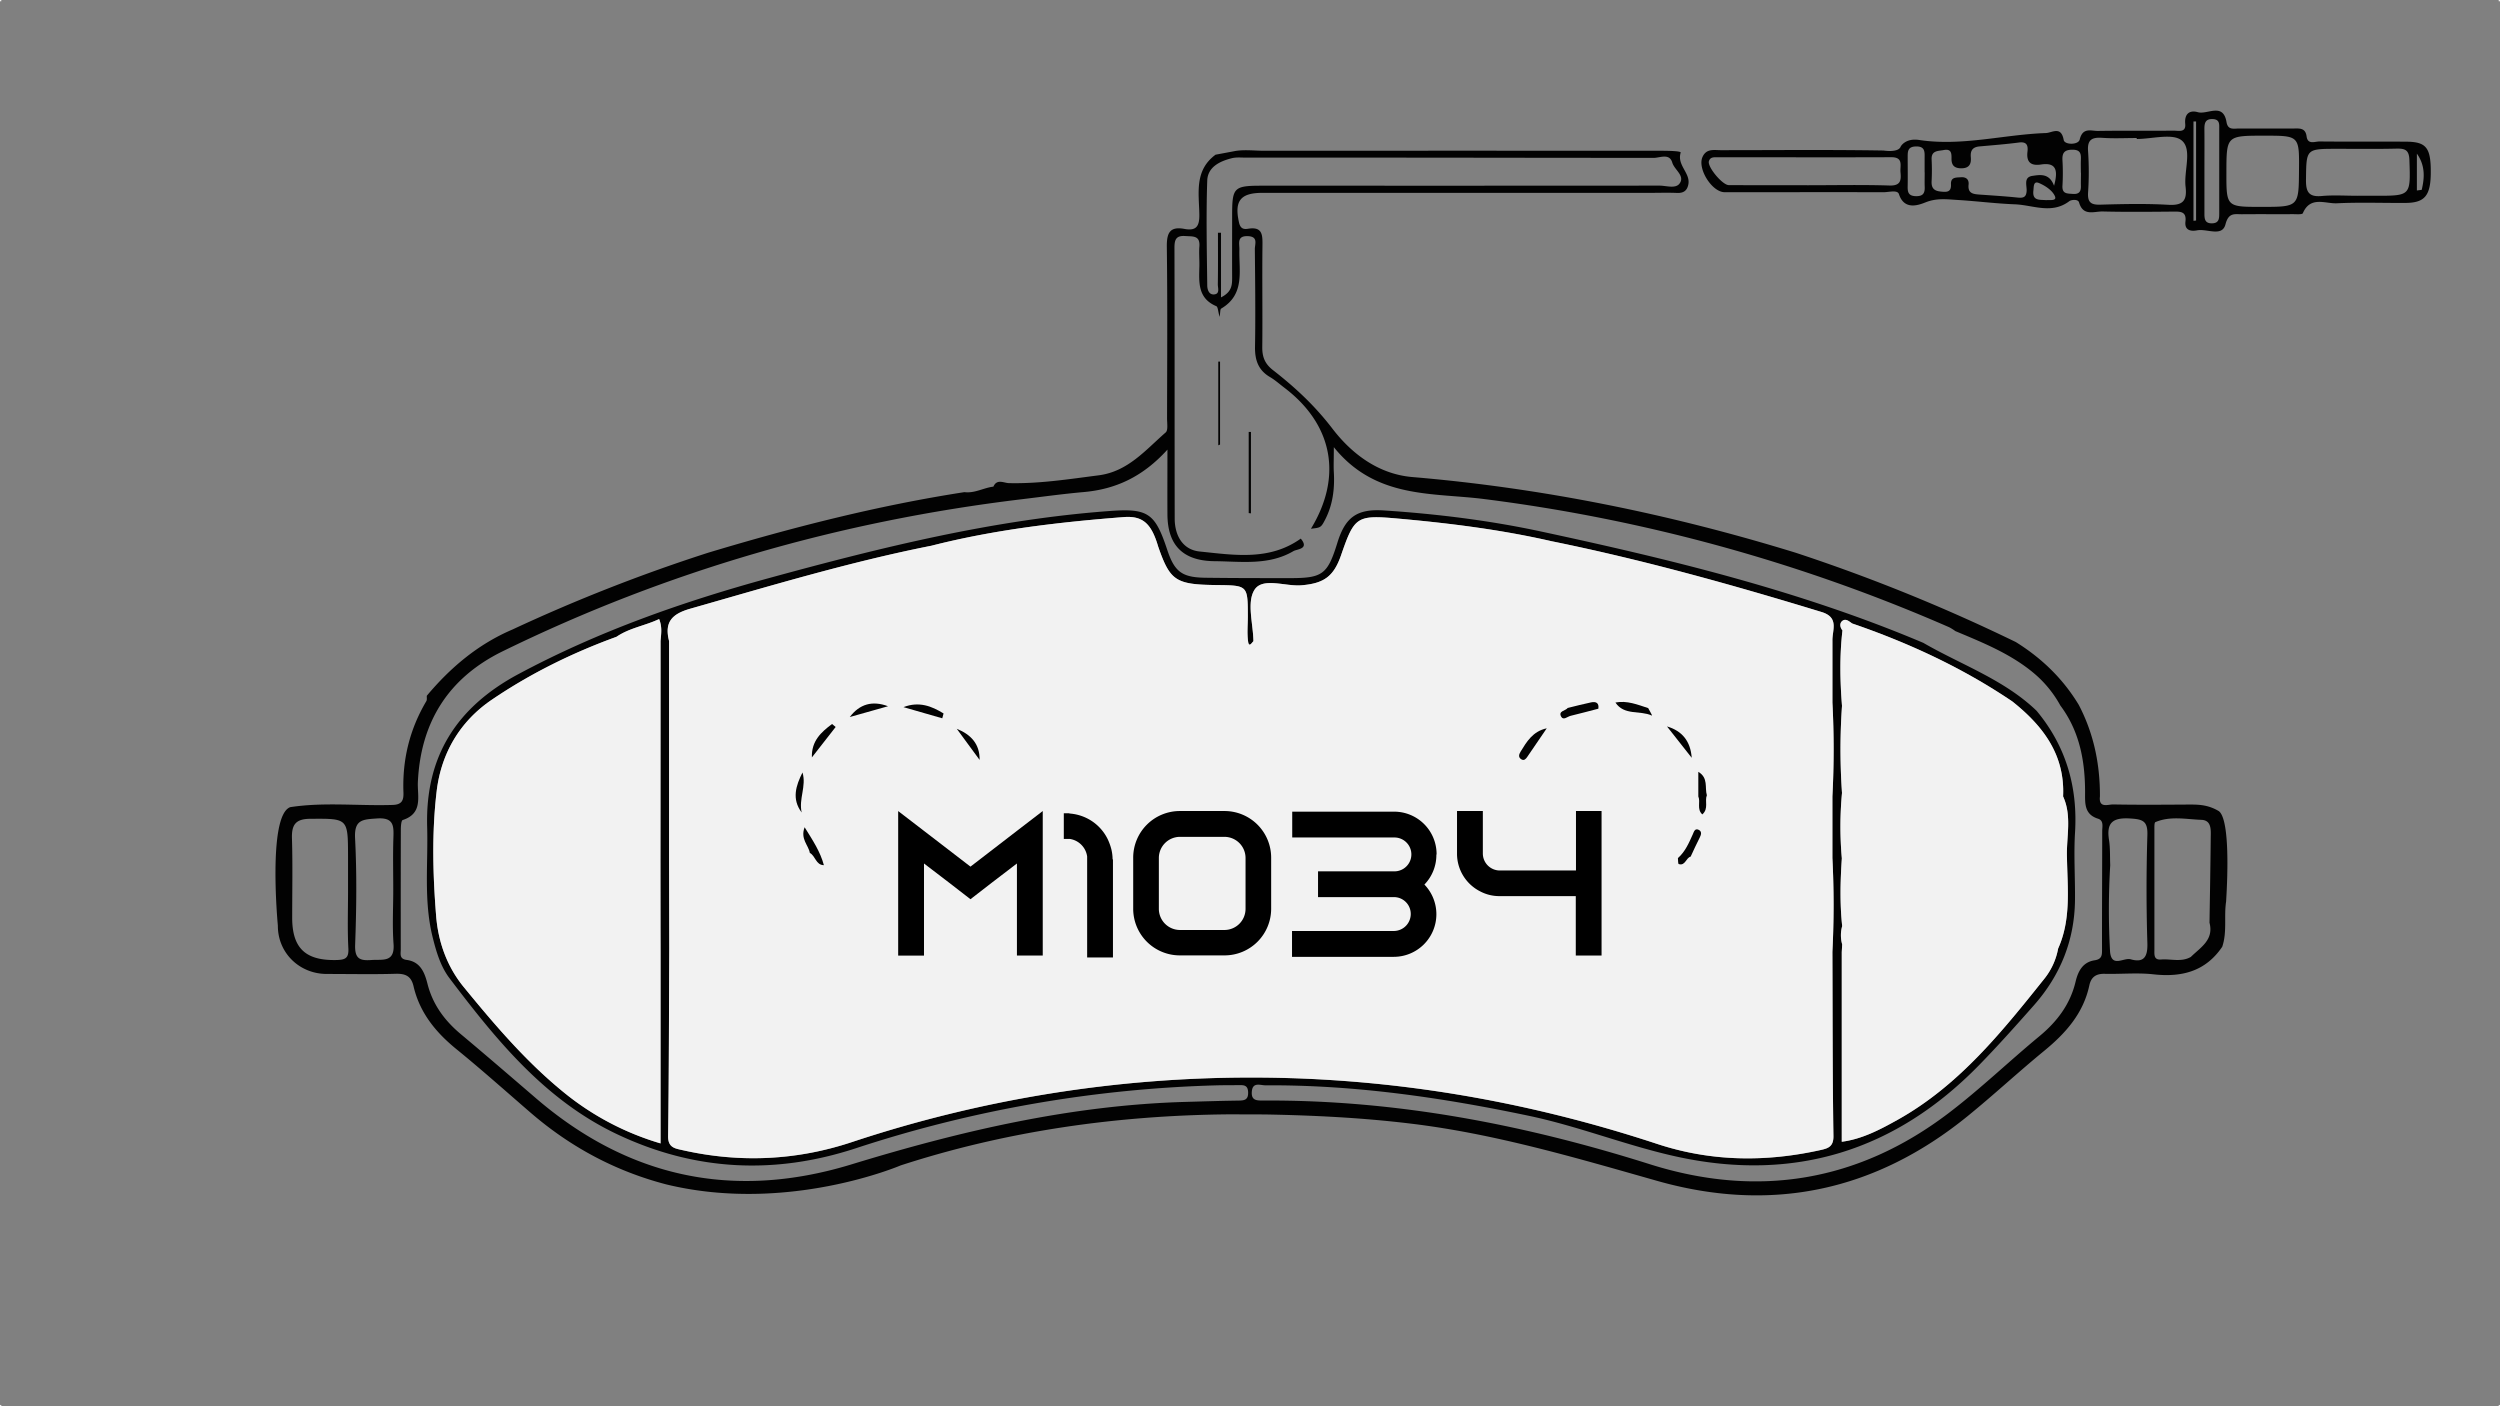 <svg xmlns="http://www.w3.org/2000/svg" viewBox="0 0 1920 1080"><rect x="0" y="0" width="1920" height="1080" fill="#808080" stroke="none"/><defs><style>.cls-1{fill:#f2f2f2;}.cls-2{fill:#020202;}.cls-3{isolation:isolate;}</style></defs><g id="Capa_2" data-name="Capa 2"><g id="Capa_1-2" data-name="Capa 1"><g id="Capa_2-2" data-name="Capa 2"><g id="Capa_1-2-2" data-name="Capa 1-2"><rect class="cls-1" width="1" height="1"/><rect class="cls-1" x="1919" y="1079" width="1" height="1"/><rect class="cls-1" y="1079" width="1" height="1"/><rect class="cls-1" x="1919" width="1" height="1"/><path class="cls-2" d="M1704.14,623c-8.84-5.33-16.63-5.13-24.46-5.1-18.89.12-37.79.27-56.66-.09-4-.09-11.35,3.24-10.27-6.17.1-24.7-4.73-48.29-16.26-70.3-12.11-20.11-28.51-35.91-48.37-48.26a1354.69,1354.69,0,0,0-169.07-68.59c-96.06-29.6-194.09-49.65-294.27-58.11-27.31-2.29-47.79-19.28-61.5-37.21-13.58-17.73-28.73-31.76-45.62-44.91-6.26-4.87-8.31-10.15-8.23-17.7.28-25.89-.16-51.79.14-77.7.08-8.16.29-15.06-11.11-13.17-3.3.56-5.8-.1-6.84-4.58-3.82-16.68.86-23,17.93-23h298.81c6.46,0,13-.23,19.42.07,5,.23,7.87-1.58,8.86-6.49,1.77-8.84-8.9-14.7-5.88-24.49.39-1.26-10-1.42-15.46-1.42-255.36-.07-49-.07-304.37,0-7.86,0-16-1.14-23.51.43l-13.88,2.6c-16.41,12.13-12.72,29.58-12.44,45.83.15,9-2.24,12.89-11.45,11.16-11.38-2.12-13.65,3.28-13.52,13.81.56,43.94.25,87.87.18,131.83,0,3.66.91,9-1.07,10.69-15.46,13.47-29,30-51.4,32.91-22.92,2.94-45.73,6.56-69,6-3.84-.08-9.21-3.53-11.9,2.7-7.5.87-14.35,5.24-22.23,4.22C673.93,388.29,608.65,405,544,424.45a1291.09,1291.09,0,0,0-150.39,59c-26.36,11.24-47.59,29.12-65.82,50.89-.1,1.38.28,3-.34,4.1-12.84,21.64-18.53,45.06-17.6,70.14.21,5.84-1,9.36-8.18,9.61-26.23.86-52.52-2.31-78.77,1.7-17.52,6.46-9.5,91-9.5,91C213.32,731.88,230,748,251,748c17.58,0,35.16.39,52.72-.13,7.64-.22,12.06,1.68,13.89,9.6,4.7,20.26,17,35.32,32.89,48.26,19.37,15.75,38,32.4,56.89,48.71,30.56,26.39,65.18,45,104.32,55.18,93.21,22.66,180-14.59,180-14.59C773.42,868.5,857.93,856.6,944,855.81l27,.08c37.48.66,74.84,2.49,112.07,7,64.9,7.76,127.21,26.35,189.83,44.08,87.58,24.8,167.28,7.78,238-49.59C1531,841.07,1550,823.38,1570,807c16.48-13.54,30-28.7,34.61-50.22,1.39-6.48,5.21-9.06,11.83-8.88,12.5.31,25.1-1,37.43.38,21.77,2.42,40-2.26,52.8-21.16,3.88-11.39,1.21-23.32,3-34.88C1709.56,692.19,1714.22,631,1704.14,623ZM258.32,737.3c-23.6.51-33.9-9-33.92-32.4,0-20.35.44-40.72-.18-61.06-.31-10.55,2.9-14.93,14-15,29-.19,29-.61,29.07,28.63v27.75c0,14.34-.51,28.71.25,43C268,736,265.11,737.14,258.32,737.3Zm26.84,0c-9.06.66-12.79-1.15-12.41-11.77,1-27.21,1.34-54.51-.05-81.67-.74-14.39,5.66-14.51,16.7-15.28,12.82-.91,13.07,5.29,12.74,14.59-.46,13.36-.12,26.76-.12,40.16,0,13.84-.79,27.75.22,41.53C303.31,739.51,293.75,736.66,285.16,737.3Zm642-598.59c.35-10.42,9.61-14.9,18.89-17.21,3.51-.87,7.36-.44,11.05-.44,258.18,0,54.68,0,312.86.2,4.81,0,12.16-3.8,14.32,3.55,1.65,5.64,9.76,10,5.8,15.89-3,4.55-10.28,1.86-15.57,1.86-255.41.1-49.12.07-304.53.05-22.63,0-23.7,1.06-23.7,23.32,0,15.72-.07,31.45,0,47.17,0,5.62-.08,11.11-8.55,15.29V178.72h-2.34c0,13.25.12,26.5-.1,39.75,0,2.77,1.78,7.38-3,7.66-3.89.25-5.11-3.81-5.13-7-.29-26.81-.92-53.64,0-80.42ZM1614.5,638.34c0,30.06-.21,60.12-.15,90.16,0,4.47.37,8.09-5.62,9-9.16,1.36-12.77,8.38-14.68,16.42-4.15,17.39-14.14,30.6-27.77,41.89-23.5,19.43-45.58,40.69-69.83,59.12-69.38,52.75-146.67,65.32-229.37,39.2-96.67-30.54-195-49.49-296.69-48.91-5,0-9.51.18-9-6.76.55-7.79,6.61-4.89,10.48-4.93,68.28-.41,135.37,9.35,202,23.34,38.94,8.16,76,23.24,114.7,31.61,89.65,19.4,167.22-4.71,231.4-70.5,14.52-14.88,28.39-30.41,42.15-46,20.29-23,31.17-49.94,31.48-80.8.17-17.11-1-34.28,0-51.32,2.25-35.3-6.79-66.68-29.51-94-25-24-57.71-35.23-87-52.16-94.45-39.94-193.56-64-293.35-85.46-39.8-8.57-80.23-13.55-120.85-16.22-20.73-1.37-29.66,5.09-35.75,24.74C1019.63,441.05,1015.81,444,991,444c-21.75,0-43.5,0-65.26-.29-18-.23-23.68-4.55-29.3-21.44-9.33-28.09-14.58-32-44.17-29.82-88.87,6.55-174.91,27.8-260.56,51.22-67,18.31-132,41.09-193.56,74.05-47.81,25.61-71.66,63.55-70.09,117.5.81,28.1-2.74,56.4,4.14,84.26,2.8,11.33,6.13,22.7,13.05,31.83,35.84,47.3,73.15,93.42,128.48,119.68,59.49,28.24,120.68,31.46,183.36,10.94A970.64,970.64,0,0,1,934.6,833.54c5.55-.14,11.1-.08,16.64-.16,3.87-.07,7.17-.12,7.32,5.49.18,6.23-3.28,6.33-7.86,6.39-13.42.18-26.82.64-40.23,1-88.05,2.48-172.78,22.38-256.58,48-89.59,27.39-170.59,10.68-242-50.58-19.28-16.56-38.53-33.17-58-49.47-12.43-10.37-21.53-22.73-25.55-38.53-2.25-8.92-5.53-17.06-16-18.46-5.82-.77-4.56-4.68-4.56-8.19q-.06-45.78.06-91.58c0-2.67.25-7.28,1.47-7.68,15.85-5.17,11.11-18.44,11.62-29.25,2.16-46.2,23.65-80,65.05-100.3,126-61.69,259-99.94,398.26-116.75,16-1.92,32.08-4.15,48.18-5.58,24.39-2.18,45.18-11.65,64.18-32.58,0,19-.1,34.47,0,49.93.17,23.72,12.12,35.5,36.06,35.75,20.6.19,41.7,3.44,60.7-7.73,2.75-1.63,12.46-1.49,5.63-9.61-24.07,17.22-51.3,12.59-77.68,9.9-13-1.33-19.1-12.29-19.14-25.26-.13-69.37,0-138.75-.18-208.13,0-6.26,1.35-9.41,8.41-8.88,5.7.41,11.42-.61,10.73,8.11-.4,5.06.13,10.18,0,15.26-.3,12.13-1.36,24.42,13,30.5,1.28.56,1.31,4,2.53,8.19.61-3.49.37-5.83,1.21-6.34,18.44-10.88,13.56-28.86,14-45.24.15-4.6-2.24-10.76,6.57-10.4,8.08.35,5.26,6.08,5.29,10,.23,25,.56,49.95.13,74.92-.16,10.18,2.44,18,11.51,23.3,3.95,2.32,7.43,5.47,11.12,8.26,37.21,28.29,44.71,68.19,20.32,108.24,7.6-.89,7.7-.84,11-7.2,5.85-11.42,7.3-23.65,6.58-36.31-.28-4.86,0-9.76,0-19.15,32.13,39.88,75.69,34.79,115.44,39.85A1297.52,1297.52,0,0,1,1497,481.73a34.81,34.81,0,0,1,4.67,2.93c21.4,9,43.09,17.63,61.1,33a87,87,0,0,1,19.57,24.16c14.78,19.78,19,42.57,19,66.57,0,8.37-.78,17,9.94,20.37C1615.85,630.21,1614.5,634.83,1614.5,638.34ZM513.92,658.76V492.36c-3.67-14.26,1.78-20.75,16.24-24.87C591.51,450,652.6,431.54,715.29,419.13c48.49-12.37,98-18.12,147.73-22,14.79-1.15,21.3,5.11,26.45,22.6,9.23,26.51,13.42,29.25,45.27,29.6,23.55.26,23.55.26,23.6,24,0,6.46-.69,13,.2,19.36.68,4.78,2.74,1.11,4.09-.28-.2-13.36-5.18-29.66.72-39.27,6.2-10.1,23.72-2.59,36.23-3.64,17.17-1.45,24.7-6.73,30.39-23.19,10.13-29.3,11.89-30.87,42.63-28.13,40,3.56,79.8,8.5,119,17.48,70.11,14.24,138.92,33.46,207.29,54.34,13.88,4.23,8.14,13.94,8.41,22.3v47.23a694.55,694.55,0,0,1,0,72.15v47.23a717.08,717.08,0,0,1,0,72.13c.18,47.17.09,94.34.79,141.5.12,7.9-3.89,9.36-9.44,10.62-42.37,9.49-84.43,9.09-125.89-4.58-100.88-33.26-204.34-50.9-310.57-51a971.29,971.29,0,0,0-308,49.6c-42.73,14.16-86.06,16.07-129.91,6.18-5.72-1.28-11.27-1.83-11.16-10.72.66-48.09.66-96.18.89-144.27Zm1073.52.06c.38,23.49,3.3,47.2-6.79,69.66a52.11,52.11,0,0,1-10.12,22.6c-32.91,41.21-65.89,82.48-113,108.85-13.57,7.58-27.41,14.9-43.06,16.94V731.22c.11-2,.23-3.94.33-5.9a26.21,26.21,0,0,1,0-14.11c-1.85-17.3-1.42-34.64-.27-52a279.16,279.16,0,0,1,.13-50.24,484.37,484.37,0,0,1,0-66.86c-1.53-19.34-1.88-38.65.35-57.95-1.86-2.24-2.29-5.22-.45-7,2.79-2.64,5.46,0,7.9,1.66,43.47,14.92,84.86,34.1,123,59.89,23.52,18.69,40.51,40.87,39,72.94C1591.46,627,1586.8,643.1,1587.44,658.82ZM507.31,731.07V878.14a212.37,212.37,0,0,1-74.91-39.68c-28.76-23.49-52.79-51.75-76.19-80.33-12.76-15.56-19.65-34.48-21.26-54.75-2.54-31.8-3.35-63.74.38-95.47,3.44-29.41,17.93-53.85,42.14-70.35,29.73-20.25,62.08-36.17,96-48.5,9.94-6.82,21.87-8.47,32.74-13.63,2.49,6.2,1.5,11.55,1.07,16.89q0,84.62-.08,169.25Q507.26,696.33,507.31,731.07Zm1129.06,5.67c-5.31-1.52-14.63,6.76-15.84-5.78a576.64,576.64,0,0,1,.12-66.52c-.27-6.43.06-13-.92-19.28-2.13-13.37,2.81-17.4,16.28-16.56,9.72.61,13.53,1.93,13.18,12.8q-1.29,41.54,0,83.11c.31,10.49-2.83,15.08-12.82,12.23Zm61.47-93.08c-.21,21.65-.61,43.31-.94,65,3.48,13.25-6.92,18.93-14.32,26.25-7.32,4.22-15.26,1.37-22.89,2-5.75.46-5.09-3.89-5.11-7.52V636.63c0-1.82-.09-4.88.76-5.24,11.45-4.87,23.51-2.2,35.25-1.75,8.17.24,7.32,8.12,7.25,14Z"/><path class="cls-1" d="M1407.28,611.64v47.23a717.08,717.08,0,0,1,0,72.13c.18,47.17.09,94.34.79,141.5.12,7.9-3.89,9.36-9.44,10.62-42.37,9.49-84.43,9.09-125.89-4.58-100.88-33.26-204.34-50.9-310.57-51a971.29,971.29,0,0,0-308,49.6c-42.73,14.16-86.06,16.07-129.91,6.18C518.54,882,513,881.49,513.1,872.6c.66-48.09.66-96.18.89-144.27l-.15-69.61V492.36c-3.67-14.26,1.78-20.75,16.24-24.87C591.51,450,652.6,431.54,715.29,419.13c48.49-12.37,98-18.12,147.73-22,14.79-1.15,21.3,5.11,26.45,22.6,9.23,26.51,13.42,29.25,45.27,29.6,23.55.26,23.55.26,23.6,24,0,6.46-.69,13,.2,19.36.68,4.78,2.74,1.11,4.09-.28-.2-13.36-5.18-29.66.72-39.27,6.2-10.1,23.72-2.59,36.23-3.64,17.17-1.45,24.7-6.73,30.39-23.19,10.13-29.3,11.89-30.87,42.63-28.13,40,3.56,79.8,8.5,119,17.48,70.11,14.24,138.92,33.46,207.29,54.34,13.88,4.23,8.14,13.94,8.41,22.3v47.23A693.78,693.78,0,0,1,1407.28,611.64Z"/><path class="cls-1" d="M1587.44,658.82c.38,23.49,3.3,47.2-6.79,69.66a52.11,52.11,0,0,1-10.12,22.6c-32.91,41.21-65.89,82.48-113,108.85-13.57,7.58-27.41,14.9-43.06,16.94V731.22c.11-2,.23-3.94.33-5.9a26.21,26.21,0,0,1,0-14.11c-1.85-17.3-1.42-34.64-.27-52a279.16,279.16,0,0,1,.13-50.24,484.37,484.37,0,0,1,0-66.86c-1.53-19.34-1.88-38.65.35-57.95-1.86-2.24-2.29-5.22-.45-7,2.79-2.64,5.46,0,7.9,1.66,43.47,14.92,84.86,34.1,123,59.89,23.52,18.69,40.51,40.87,39,72.94C1591.46,627,1586.8,643.1,1587.44,658.82Z"/><path class="cls-1" d="M507.31,492.32q0,84.62-.08,169.25,0,34.75.08,69.5V878.14a212.37,212.37,0,0,1-74.91-39.68c-28.76-23.49-52.79-51.75-76.19-80.33-12.76-15.56-19.65-34.48-21.26-54.75-2.54-31.8-3.35-63.74.38-95.47,3.44-29.41,17.93-53.85,42.14-70.35,29.73-20.25,62.08-36.17,96-48.5,9.94-6.82,21.87-8.47,32.74-13.63C508.73,481.63,507.74,487,507.31,492.32Z"/><path class="cls-2" d="M1473.87,107.5c33.06,5,64.94-4.21,97.41-5.32,4.65-.16,11.65-5.75,13.65,5.33.69,3.84,11.25,3.92,12.28-.34,2.33-9.62,8.79-6.54,14-6.62,19.43-.3,38.87-.06,58.3-.2,3.72,0,9.38,1.68,8.74-5.2-.71-7.68,3.28-10.79,9.65-9,7.45,2.14,19.47-7.76,22.08,7.68,1.07,6.28,5.61,4.86,9.59,4.87h41.64c4.58,0,9.36-.79,10.26,6.07.86,6.59,6.45,3.84,10,3.88,22.2.23,44.41,0,66.62.16,15.34.12,18.82,4.69,18.75,23.55-.06,17.85-4.53,23.39-19.32,23.49-17.58.12-35.19-.58-52.73.28-8.94.44-20.48-5.8-26.2,7.62-.49,1.16-5.19.71-7.94.73-13,.06-25.91-.06-38.86.06-5.58.05-10.22-1.52-12.63,7.78-2.57,9.88-14.24,3.14-21.73,4.58-4.55.88-9.83.28-9-6.78.91-7.77-3.9-7.66-9.41-7.61-18,.17-36.1.35-54.13-.09-6.51-.16-15.06,3.94-18.16-6.91-.8-2.8-6-2.1-7.42-1.06-13.52,10.34-28,3-41.89,2.47-14.78-.57-29.5-2.48-44.27-3.36-8-.48-15.62-1.57-24.11,1.77-5.25,2.07-16.49,6.55-20.65-6.21-1.13-3.49-7.66-1.5-11.7-1.5-40.72-.08-81.43,0-122.14,0-9.7,0-20.92-17.86-17.11-26.86,2.92-6.86,8.86-5.42,14.27-5.42,41.64,0,83.29-.43,124.92.27,0,0,11.45,1.92,13.12-3.11C1459.76,112.51,1463.24,105.88,1473.87,107.5Zm167.13-.76V106c-8.75,0-17.52.47-26.22-.13-8-.56-11.85,1.17-11.14,10.31a236.3,236.3,0,0,1,0,31.71c-.43,7.3,2,9.49,9.22,9.29,17.47-.48,35-.92,52.44.11,11.31.67,14.46-3.33,13.23-13.83-1.44-12.17,5.24-28.58-2.85-35.49C1668.8,102.07,1652.91,106.74,1641,106.74Zm-252.25,35.52c20.8,0,41.62-.45,62.41.22,8.66.28,9-4.13,8.42-10.19-.48-4.91,2.53-11.59-7.11-11.55-44.38.19-88.77,0-133.16.05-2.64,0-5.8-.48-6.88,3-1.32,4.27,10.36,18.37,15.28,18.38C1348.06,142.27,1368.4,142.24,1388.75,142.26Zm350.32-38.06c-29.14,0-29.14,0-29.19,28.16-.05,26.54-.05,26.54,26.75,26.52,28.8,0,28.8,0,29-28.11.24-26.57.24-26.57-26.56-26.57Zm71.69,46.15h13.83c27.07,0,26.71,0,25.84-27.34-.24-7.79-3.21-9-9.87-8.87-15.2.38-30.41.15-45.62.16-24.06,0-23.63,0-23.94,23.65-.12,9.31,2,13.53,12.13,12.59C1792.27,149.7,1801.54,150.37,1810.76,150.35Zm-233.24-7.69c3.21-11.82,1.75-18.12-10-16.32-7.67,1.17-11.36-1.65-10.43-9.71.56-4.79-.35-8-6.58-7.18-10,1.32-20.15,2.09-30.24,3-5.12.46-7.14,3-6.69,8.2s-1.08,8.72-7.63,8.61c-5.74-.11-7.29-3.09-7.19-7.75.09-4.33-.52-7.31-6-6.27-4.42.85-9.61.24-9.28,7.28a163.73,163.73,0,0,1,0,16.58c-.28,5.13,1.67,7.48,6.87,8,4.69.51,8.32.67,8-5.62-.24-5.61,4-5.07,7.64-5.35,4.12-.31,6.29,1.82,5.88,5.66-.73,6.88,3.71,7.3,8.57,7.65,9.65.69,19.31,1.27,28.93,2.27,4.4.46,6.89-.06,7.09-5.34.15-4.1-2.4-10.27,4.39-11.3C1566.92,134.19,1573.87,132.9,1577.52,142.66ZM1693,131.26v33.13c0,4.07.6,7.25,5.87,7.13s5.51-3.56,5.5-7.46V99.2c0-3.68.55-7.54-5-7.75-6-.23-6.43,3.51-6.38,8.06C1693.09,110.09,1693,120.68,1693,131.26Zm-214.9,1.07v-11c.06-4.74.41-9.08-6.8-8.85-6.28.19-6.18,4-6.2,8.19,0,7.31.13,14.61,0,21.91-.11,4.55.17,7.9,6.23,8.08,5.79.16,7.07-2.51,6.83-7.41-.11-3.61,0-7.25,0-10.92Zm120,.26c0-3.23-.11-6.47,0-9.7.2-4.57-.11-7.89-6.37-7.91s-8.09,2.39-7.76,8.21a165.21,165.21,0,0,1,0,19.4c-.4,6.44,3.66,6,8,6.34,5.17.38,6.36-2.23,6.15-6.63-.06-3.23.07-6.47.06-9.71Zm86.49,37,2-.23V93.31h-2Zm-113.06-15.86c2.61-.34,8.37.89,6.63-3.1-1.91-4.35-7.36-8-12.08-10-4.56-2-4.07,2.78-4.44,5.82-.91,8.15,5.11,6.77,10,7.29Zm284.64-7.44,3.7-.49c2.26-9.39,2.76-18.71-3.7-27.79Z"/><path class="cls-2" d="M1227.53,544.28c-7.12,1.83-14.21,3.78-21.34,5.48-2.41.56-5.54,3.79-7.25.57-2.33-4.38,3.36-4.35,5.07-6.62,6-1.45,12-3.07,18-4.3C1225.65,538.66,1228.22,539.8,1227.53,544.28Z"/><path class="cls-2" d="M1305.42,643.18c-2.48,4.83-4.7,9.79-7,14.7-3.68,1-4.11,7.32-9.13,5.72-.65-.2-.45-3-.65-4.58,5.64-5,8.46-11.65,11.44-18.29.82-1.85,1.55-4.93,4.6-3.38C1307.11,638.62,1306.59,640.89,1305.42,643.18Z"/><path class="cls-2" d="M1268.53,549.53c-9-4.14-21.21.16-27.88-10,8.91-1.7,17,1.64,25.15,4.28C1266.74,545.83,1269.44,549.94,1268.53,549.53Z"/><path class="cls-2" d="M1307.39,625.47c-4.48-4-1.22-9.6-3.08-13.8v-18.9c7.88,4.66,4.81,12.14,6.56,18C1309,615.25,1312.49,620.88,1307.39,625.47Z"/><path class="cls-2" d="M632.74,664.46c-6.24-.12-6.44-7.15-10.79-9.43-1-6-7.45-10.58-4-19.71C624.26,645.49,630,654.12,632.74,664.46Z"/><path class="cls-2" d="M724.66,547.94c-.33,1.24-.65,2.48-1,3.71l-29.79-8.57C705.72,538.48,715.44,542.24,724.66,547.94Z"/><path class="cls-2" d="M615.69,624c-7.83-10.42-4.4-20.65.62-30.74C619.49,603.73,613.27,613.6,615.69,624Z"/><path class="cls-2" d="M641.78,558.33l-18.25,23.36c-.44-12.59,7.12-19.41,15.48-25.66C639.93,556.81,640.85,557.57,641.78,558.33Z"/><path class="cls-2" d="M682,542.39q-14.68,4.13-29.37,8.29C660.15,540.74,669.91,537.86,682,542.39Z"/><path class="cls-2" d="M752.34,583.61l-17.55-23.9C745.67,564.11,752.52,571.38,752.34,583.61Z"/><path class="cls-2" d="M1187.91,559.33c-5,7.35-9.94,14.7-15,22-1,1.48-2.42,3.12-4.46,1.86-2.51-1.51-2-3.67-.68-5.85C1172.54,569.55,1177.18,561.67,1187.91,559.33Z"/><path class="cls-2" d="M1299.24,582l-19-24.11Q1297.91,563.1,1299.24,582Z"/><path class="cls-2" d="M959,394.05V331.72h1.73v62.55Z"/><path class="cls-2" d="M935.64,342V277.71H937v63.72Z"/></g><g id="Capa_3" data-name="Capa 3"><g class="cls-3"><path d="M800.83,622.87v111H781V663.16l-19.5,14.91L745.32,690.6l-16.18-12.53-19.51-14.91V733.9H689.8v-111l19.83,15.23,35.69,27.44L781,638.1Z"/><path d="M854.75,659.83v75.5H834.93V657.77a15.83,15.83,0,0,0-13.48-13.49H817V624.61h4.29v.16a35.55,35.55,0,0,1,13.48,3.65,35.17,35.17,0,0,1,16,16.18,42.55,42.55,0,0,1,2.7,7.45,33.53,33.53,0,0,1,1,8.09Z"/><path d="M940.4,622.87a35.81,35.81,0,0,1,35.85,35.85v39.17a35.81,35.81,0,0,1-35.85,35.85H906.14a35.81,35.81,0,0,1-35.84-35.85V658.72a35.81,35.81,0,0,1,35.84-35.85ZM906.14,642.7A16.25,16.25,0,0,0,890,658.88v39.17a16.25,16.25,0,0,0,16.18,16.18H940.4a16.24,16.24,0,0,0,16.18-16.18V658.88A16.24,16.24,0,0,0,940.4,642.7Z"/><path d="M1103.14,656.5a32.67,32.67,0,0,1-9.2,22.84,32.75,32.75,0,0,1-23.48,55.51H992.27V715h78.19a13.07,13.07,0,0,0,13-13,12.92,12.92,0,0,0-12.21-13h-59V669.19h59a13,13,0,0,0-.64-26H992.43V623.35h78.19A32.63,32.63,0,0,1,1103.3,656Z"/><path d="M1230,622.87v111H1210.2V688.22h-58.53a31.42,31.42,0,0,1-14.91-3.65,32.4,32.4,0,0,1-17.77-29V622.87h19.83v32.67a13.07,13.07,0,0,0,13,13h58.53V622.87Z"/></g></g></g></g></g></svg>
